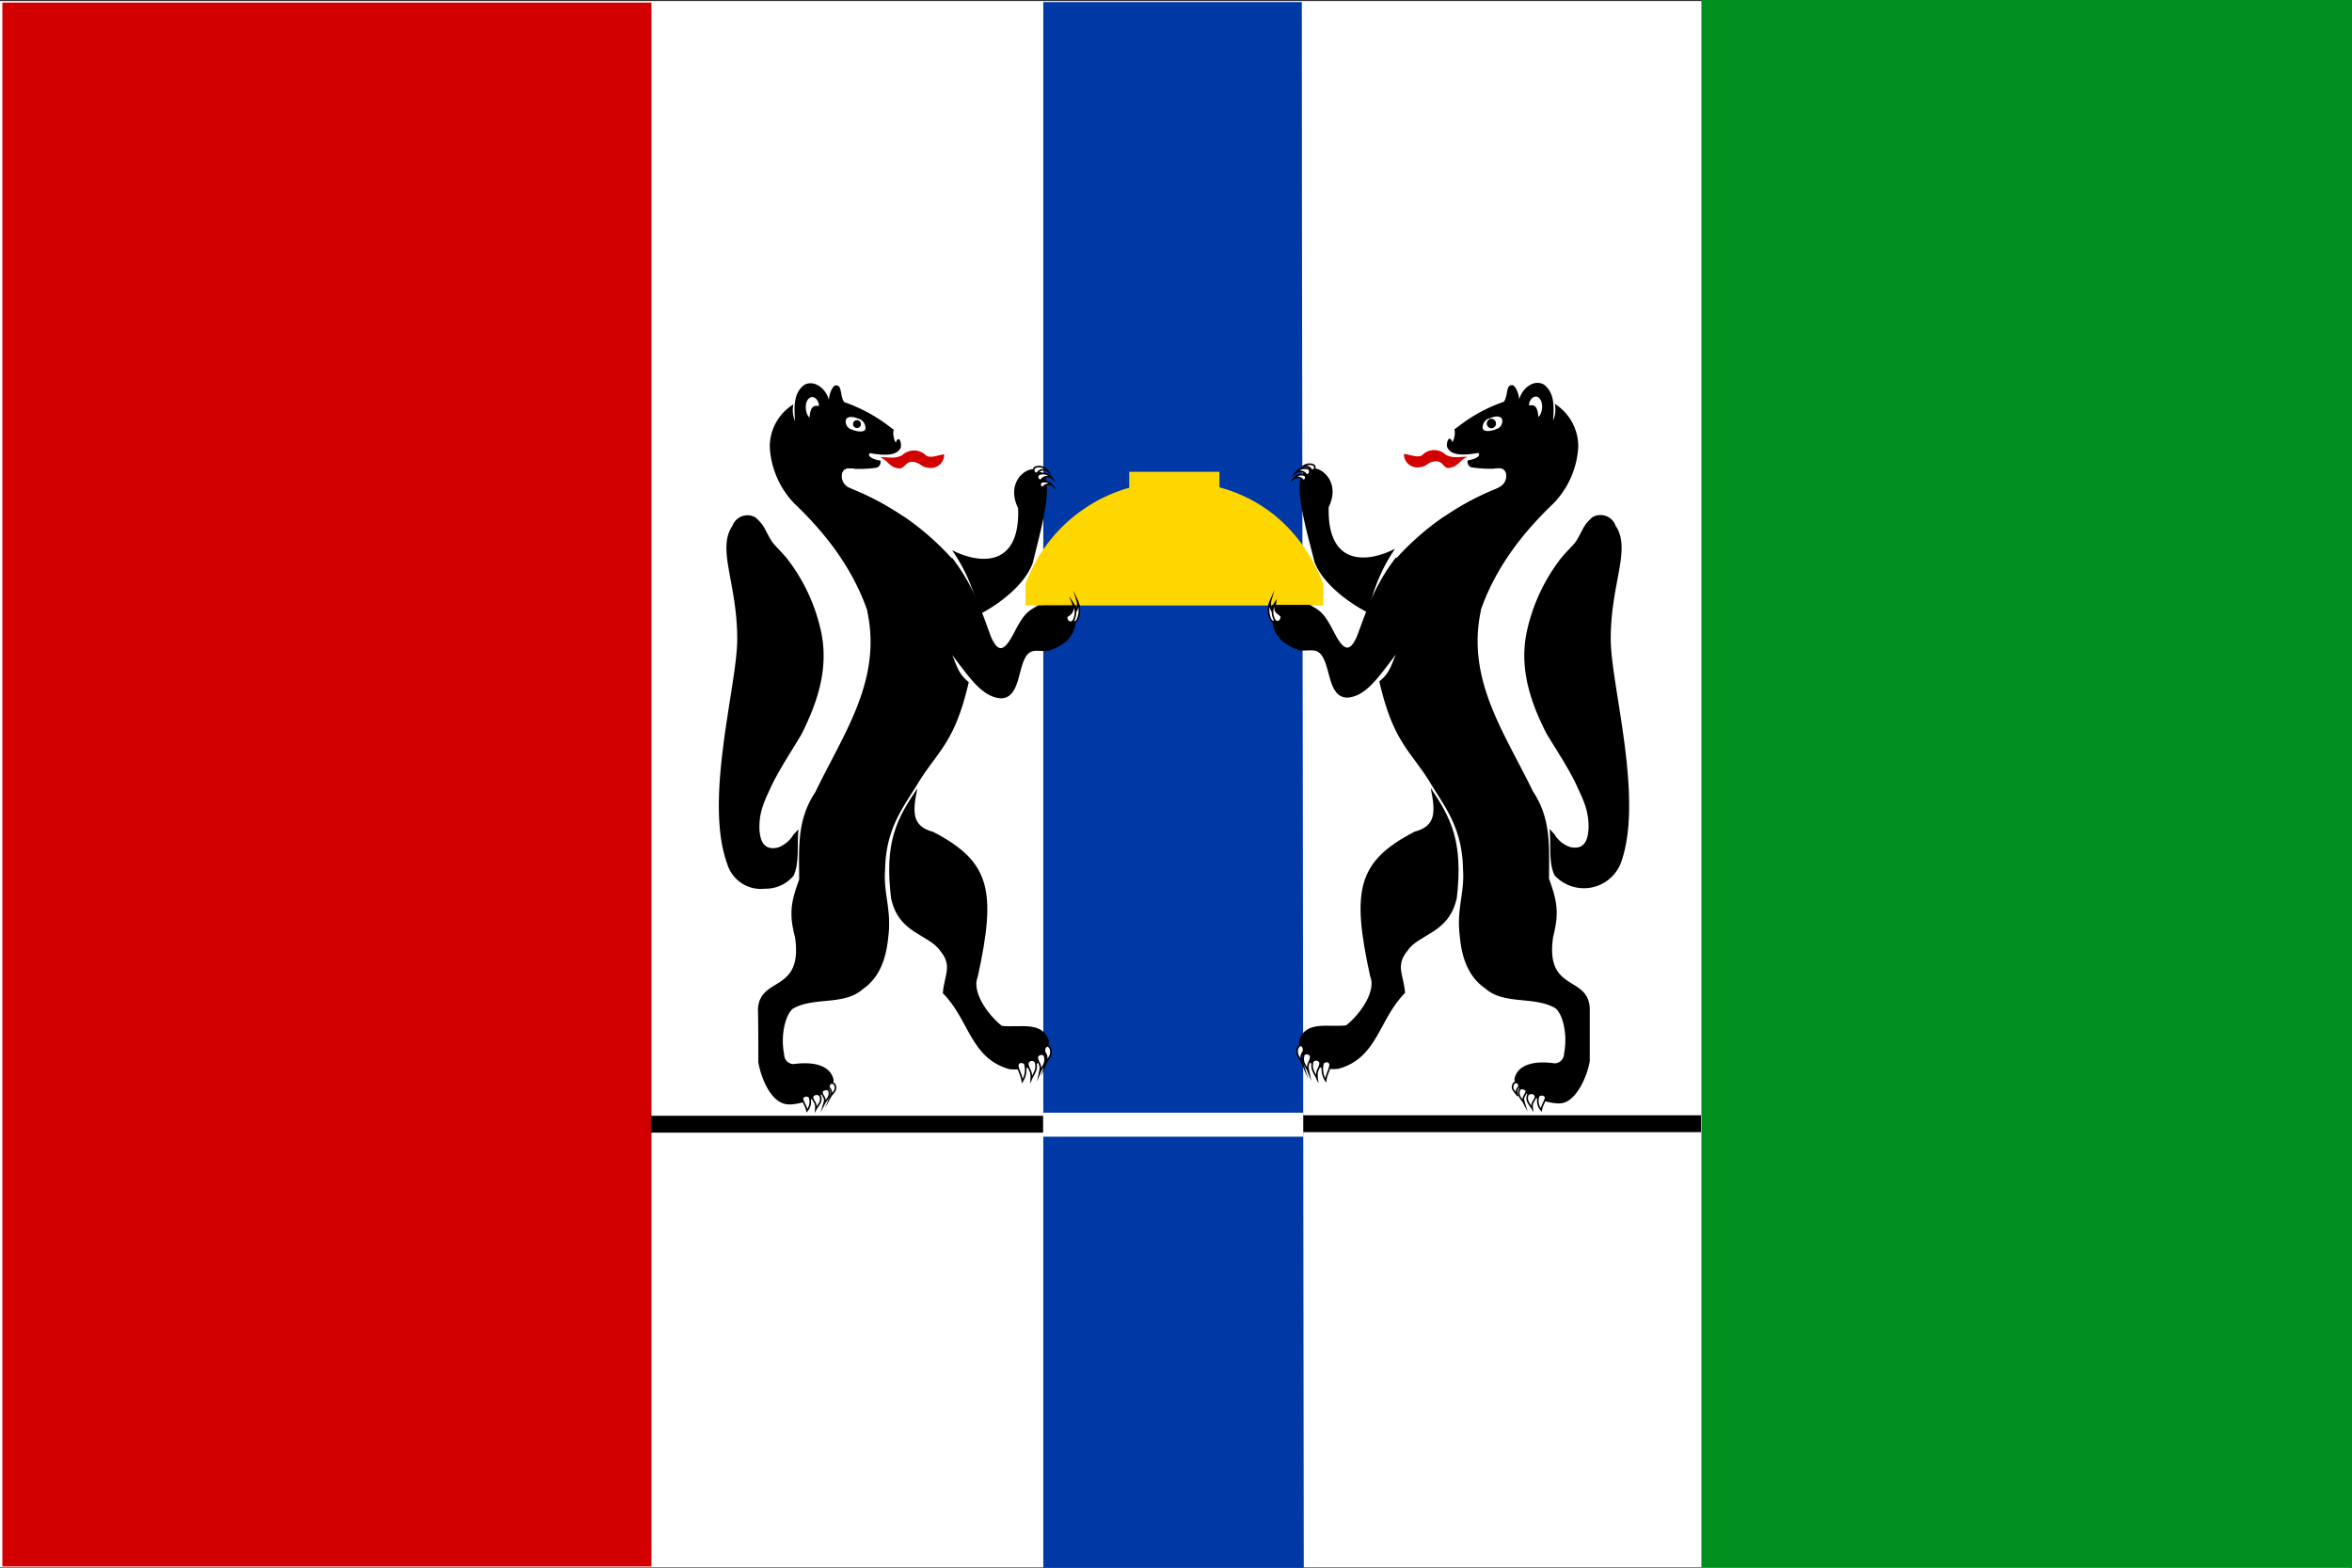 <svg xmlns="http://www.w3.org/2000/svg" width="899.91" height="600" xmlns:cgf="https://coding.garden/flags"><rect width="100%" height="100%" fill="#333333" stroke="none"/><path fill="#fff" d="M0 .4h899.12v599.4H0z"></path><path fill="#d20000" d="M.91.99h248.34v598.49H.91z"></path><path fill="#008e1f" d="M650.98 0h248.93v599.86H650.98z"></path><path d="M399.2.8h98.9c0 99.86.26 199.91.37 299.6s.23 199.72.37 299.6h-99.66V.62" fill="#0039a6"></path><path d="M249 427h150.15v6.45H249V427m249.13-.19h152.68v6.45H498.13v-6.45"></path><path d="M399.15 425.82h99.49V435h-99.49v-9.15" fill="#fff"></path><path d="M392.42 231.72h113.91v-8.32c-8.15-20.56-22.38-31.53-37.66-36.3l-2.1-.6v-5.94h-34.51v6.11l-1.25.34a59.64 59.64 0 0 0-38.43 36.44V232" fill="gold"></path><path d="M311.64 419.85c-1.51-.4-3-.82-4.52-1.28 2-1.59 3.89-3.35 5.85-5l4.91 1.16c-2.12 1.71-4.16 3.45-6.24 5.12z" fill="#d20000"></path><path d="M311.64 419.85c-1.51-.4-3-.82-4.52-1.28 2-1.59 3.89-3.35 5.85-5l4.91 1.16c-2.12 1.71-4.16 3.45-6.24 5.12z" fill="none" stroke="#000" stroke-miterlimit="22.93" stroke-width=".62"></path><path d="m304.17 417.92-4.52-1.33c2-1.62 3.89-3.35 5.85-5 1.59.45 3.24.82 4.86 1.22-2.07 1.84-4.11 3.44-6.19 5.11z" fill="#d20000"></path><path d="m304.17 417.92-4.52-1.33c2-1.62 3.89-3.35 5.85-5 1.59.45 3.24.82 4.86 1.22-2.07 1.84-4.11 3.44-6.19 5.11z" fill="none" stroke="#000" stroke-miterlimit="22.93" stroke-width=".62"></path><path d="M280.37 200.88a6.13 6.13 0 0 1 8.72-2.84c3.66 3.32 3.21 4.17 6 8.8 1.08 1.73 3.55 3.92 6 6.87a69.53 69.53 0 0 1 13 27.69c3.32 15-1.87 28.4-7.36 39.48-3.81 6.48-8 12.64-11.36 19.45-2.44 5.4-5 9.83-4.8 16.87.2 4.23 1.45 8.35 6.93 7.19a11.5 11.5 0 0 0 6.19-5.14 24.94 24.94 0 0 0 1.82-1.93c-.62 6.42.43 12.89-1.9 17.84a13.83 13.83 0 0 1-10.91 4.94 13.46 13.46 0 0 1-14.51-9.68c-8.89-24.6 3.86-68 3.89-85.77 0-21.9-8.09-34.68-1.65-43.71m23.15-46.27a10.54 10.54 0 0 0 .62 6.48c-.43-5.68-.54-10.71 3.44-13.8 3.64-2.13 8.21 1 9.51 5.68 0-2 1.51-6.11 3-5.51 2 0 1.33 4.37 2.84 6.36a60.89 60.89 0 0 1 17.61 9.57c2.3 1.79 4.12 2.19 4.43 4.63.62 6.28-4.94 6.62-12.18 5.34-1.56 1.42 2.33 2.64 4 2.84a2.27 2.27 0 0 1-1.36 2.7 45.44 45.44 0 0 1-11 .31c-2.84.26-3.66 5.4 1.65 7.84a103.24 103.24 0 0 1 39 27.66l-32.86 20.16c-5-15.08-14.2-28.77-28.4-42.29a33.83 33.83 0 0 1-9.34-21.39 19 19 0 0 1 9.12-16.56"></path><path d="M328.29 160.18a3.66 3.66 0 0 1 2.84 3.72c0 1.7-3.1 1.39-5.14.51a3.15 3.15 0 0 1-2.33-3.78c.48-1.33 2.53-1.31 4.6-.45" fill="#fff"></path><path d="M327.89 160.78a1.51 1.51 0 1 1-1.51 1.53 1.51 1.51 0 0 1 1.51-1.53"></path><path d="M341.95 164.3a8.52 8.52 0 0 1 4.86 1.93c1.48 3.07-1.82 5.4-2.13 4.69a4 4 0 0 0-.62-2.84c-.77-.2-1.11.77-1.33 1.33a7.38 7.38 0 0 1-.78-5.11z" fill="#fff"></path><path d="M341.95 164.3a8.52 8.52 0 0 1 4.86 1.93c1.48 3.07-1.82 5.4-2.13 4.69a4 4 0 0 0-.62-2.84c-.77-.2-1.11.77-1.33 1.33a7.38 7.38 0 0 1-.78-5.11z" fill="none"></path><path d="M337.06 175c2.64-.2 5.14.82 8.15-.82a6.56 6.56 0 0 1 9.2.2c1.82 1.08 4.8-.31 6.82-.51a5.08 5.08 0 0 1-6.22 5.11c-2.7-.26-3-2.13-6-2.24-2.5 0-2.84 2.39-4.83 2.56-4-.4-4.12-2.84-7.27-4.23" fill="#d20000"></path><path d="M322.15 181.45c.45-2.13 1.87-2.33 5-2.07a2.19 2.19 0 0 0-.85 3.78c3.38 4.06 13 9.09 20.39 15.14a104.43 104.43 0 0 0-21.81-11.7 4.74 4.74 0 0 1-2.73-5.15z" fill="#fff"></path><path d="M322.15 181.45c.45-2.13 1.87-2.33 5-2.07a2.19 2.19 0 0 0-.85 3.78c3.38 4.06 13 9.09 20.39 15.14a104.43 104.43 0 0 0-21.81-11.7 4.74 4.74 0 0 1-2.73-5.15z" fill="none"></path><path d="M309.88 152.23c1.39-1 3.46.65 3.46 3.15-2.5-.45-3.24.77-3.64 4.43-1.82-1.73-2-6.31.14-7.58" fill="#fff"></path><path d="M397.25 180.49c-2.41-3.35-13.15 2.84-7.7 14 .82 22.72-14.65 21.47-25.25 16.07A65.58 65.58 0 0 1 374.67 235c0 .34 16.3-8 20.51-19.65 2.33-10 9.66-34.45 2.07-34.88"></path><path d="M401 180.37a2.84 2.84 0 0 0-4.23.82 1.28 1.28 0 0 1-.6-2.41 4.29 4.29 0 0 1 4.83 1.59z" fill="#fff"></path><path d="M401 180.37a2.84 2.84 0 0 0-4.23.82 1.28 1.28 0 0 1-.6-2.41 4.29 4.29 0 0 1 4.83 1.59z" fill="none" stroke="#000" stroke-miterlimit="22.93" stroke-width=".62"></path><path d="M402.53 183a2.84 2.84 0 0 0-4.2.77 1.22 1.22 0 0 1-.62-2.33 4.29 4.29 0 0 1 4.82 1.56z" fill="#fff"></path><path d="M402.53 183a2.84 2.84 0 0 0-4.2.77 1.22 1.22 0 0 1-.62-2.33 4.29 4.29 0 0 1 4.82 1.56z" fill="none" stroke="#000" stroke-miterlimit="22.93" stroke-width=".62"></path><path d="M402.67 185.83a2.47 2.47 0 0 0-3.46.49l-.15.22a1.11 1.11 0 0 1-.54-2.07 3.78 3.78 0 0 1 4.15 1.36z" fill="#fff"></path><path d="M402.67 185.83a2.47 2.47 0 0 0-3.46.49l-.15.22a1.11 1.11 0 0 1-.54-2.07 3.78 3.78 0 0 1 4.15 1.36z" fill="none" stroke="#000" stroke-miterlimit="22.93" stroke-width=".62"></path><path d="M341 344.28c-2.84-22.41 2.39-31.24 10-42.6-1.82 8.86-2.33 14.46 6.11 16.7 21.76 11.36 24.25 22.27 17 55.41-2.33 5.14 3 13.8 9.2 18.8 7 .77 15.54-2 18 5.68.14 6.67-5.37 11.81-15 10.91-15.08-4.12-15.39-18.94-25.56-29.08.45-6.73 3.81-10.39-.91-16.1-4.43-6.56-15.82-6.56-18.8-19.88"></path><path d="m331.75 233.88 32.52-20.42c8.15 10.54 11 19.71 15 30.5 2.84 6.11 5.06 5.25 8.83-2s5.06-8 9.15-10.28h14.54a7.67 7.67 0 0 1 0 2.56c0 4.43 0 11.56-10.71 14.83-4.06.31-5.85-.82-8 1.42-3.81 4.69-2.61 16.7-10.17 16.76-6.93-.57-11.36-7.07-18.55-16.56 1.68 4 2.41 7.33 6.31 10.34-5.25 22.72-11.36 25.93-18.92 37.86-5.85 9.83-12.89 17.67-13.12 34.34-.62 8.52 2.41 14.77 1.33 24.51-.51 4.88-1.51 15.08-9.83 20.79-7.21 6.42-18.77 2.84-26.78 7.5-2.84 2.39-4.8 10.14-3.32 17.47a3.69 3.69 0 0 0 3.55 3.72c7.9-1.08 14.06.51 15.34 5.91.45 5-13.29 10.54-18.4 9.37-5.68-1.08-9.32-9.88-10.37-16 0-6.82 0-13.6-.14-20.34.71-12.7 17.24-6 14.2-27.41-2.44-9.23-1.51-13.75 1.56-22.15 0-11.87-1-22.72 6.19-33.46 10.62-22.15 25.56-42.6 19.88-69.18"></path><path d="M389.49 407.27c.65-1 1.48-1 2.61-.26a8.15 8.15 0 0 1-.94 6.73c-.36-2.74-2.07-4.94-1.67-6.47z" fill="#fff"></path><path d="M389.49 407.27c.65-1 1.48-1 2.61-.26a8.15 8.15 0 0 1-.94 6.73c-.36-2.74-2.07-4.94-1.67-6.47z" fill="none" stroke="#000" stroke-miterlimit="22.93" stroke-width=".62"></path><path d="M393.21 407.07a1.62 1.62 0 0 1 3-.57c.85 2.84-.77 4.43-1.65 6.48.21-3.61-.89-3.15-1.35-5.91z" fill="#fff"></path><path d="M393.21 407.07a1.62 1.62 0 0 1 3-.57c.85 2.84-.77 4.43-1.65 6.48.21-3.61-.89-3.15-1.35-5.91z" fill="none" stroke="#000" stroke-miterlimit="22.93" stroke-width=".62"></path><path d="M396.85 404.57c0-1 2.27-1.79 2.84-.45.82 2.84-1 4.17-1.82 6.22.77-3.52-.87-3.27-1.02-5.77z" fill="#fff"></path><path d="M396.85 404.57c0-1 2.27-1.79 2.84-.45.82 2.84-1 4.17-1.82 6.22.77-3.52-.87-3.27-1.02-5.77z" fill="none" stroke="#000" stroke-miterlimit="22.93" stroke-width=".62"></path><path d="M399.66 401.62c0-1 1.28-2.3 2.19-.4 1 2.56-.94 3.92-1.7 5.68 1.18-3.9-1-3.61-.49-5.28z" fill="#fff"></path><path d="M399.66 401.62c0-1 1.28-2.3 2.19-.4 1 2.56-.94 3.92-1.7 5.68 1.18-3.9-1-3.61-.49-5.28z" fill="none" stroke="#000" stroke-miterlimit="22.93" stroke-width=".62"></path><path d="M307.13 420a1.85 1.85 0 0 1 2.56-.2 5.17 5.17 0 0 1-.94 5.25c-.34-2.05-2.02-3.86-1.62-5.05z" fill="#fff"></path><path d="M307.13 420a1.85 1.85 0 0 1 2.56-.2 5.17 5.17 0 0 1-.94 5.25c-.34-2.05-2.02-3.86-1.62-5.05z" fill="none" stroke="#000" stroke-miterlimit="22.93" stroke-width=".62"></path><path d="M310.82 419.85a1.73 1.73 0 0 1 3-.45c.85 2.19-.77 3.41-1.68 5.08.27-2.9-.89-2.48-1.32-4.63z" fill="#fff"></path><path d="M310.82 419.85a1.73 1.73 0 0 1 3-.45c.85 2.19-.77 3.41-1.68 5.08.27-2.9-.89-2.48-1.32-4.63z" fill="none" stroke="#000" stroke-miterlimit="22.93" stroke-width=".62"></path><path d="M314.46 417.86c0-.77 2.27-1.48 2.7-.45.82 2.24-1 3.35-1.82 4.94.85-2.7-.77-2.5-.88-4.49z" fill="#fff"></path><path d="M314.46 417.86c0-.77 2.27-1.48 2.7-.45.82 2.24-1 3.35-1.82 4.94.85-2.7-.77-2.5-.88-4.49z" fill="none" stroke="#000" stroke-miterlimit="22.93" stroke-width=".62"></path><path d="M317.21 415.48a1.14 1.14 0 0 1 2.19-.31c1 2-.94 3.15-1.7 4.54 1.19-3.07-.94-2.95-.49-4.23z" fill="#fff"></path><path d="M317.21 415.48a1.14 1.14 0 0 1 2.19-.31c1 2-.94 3.15-1.7 4.54 1.19-3.07-.94-2.95-.49-4.23z" fill="none" stroke="#000" stroke-miterlimit="22.93" stroke-width=".62"></path><path d="M412.18 229.91a4.91 4.91 0 0 1-2.22 5.68c-.31 2 1.25 3.27 2.19 1.68a8.52 8.52 0 0 0 .03-7.36z" fill="#fff"></path><path d="M412.18 229.91a4.91 4.91 0 0 1-2.22 5.68c-.31 2 1.25 3.27 2.19 1.68a8.52 8.52 0 0 0 .03-7.36z" fill="none" stroke="#000" stroke-miterlimit="22.93" stroke-width=".62"></path><path d="M410.37 230.67a4 4 0 0 1-2.22 5.2c-.31 1.93 1.51 3 2.53 1.62a6.53 6.53 0 0 0-.31-6.82z" fill="#fff"></path><path d="M410.37 230.67a4 4 0 0 1-2.22 5.2c-.31 1.93 1.51 3 2.53 1.62a6.53 6.53 0 0 0-.31-6.82z" fill="none" stroke="#000" stroke-miterlimit="22.93" stroke-width=".62"></path><path d="M586.74 419.45c1.51-.4 3-.82 4.54-1.28-2-1.62-4-3.27-5.91-4.94-1.65.45-3.27.82-4.86 1.22z" fill="#d20000"></path><path d="M586.74 419.45c1.51-.4 3-.82 4.54-1.28-2-1.62-4-3.27-5.91-4.94-1.65.45-3.27.82-4.86 1.22z" fill="none" stroke="#000" stroke-miterlimit="22.93" stroke-width=".62"></path><path d="M594.26 417.5c1.48-.4 3-.82 4.52-1.28l-5.88-5c-1.65.45-3.27.82-4.86 1.22 2.05 1.76 4.12 3.44 6.22 5.06z" fill="#d20000"></path><path d="M594.26 417.5c1.48-.4 3-.82 4.52-1.28l-5.88-5c-1.65.45-3.27.82-4.86 1.22 2.05 1.76 4.12 3.44 6.22 5.06z" fill="none" stroke="#000" stroke-miterlimit="22.93" stroke-width=".62"></path><path d="M618 200.77a6.16 6.16 0 0 0-8.72-2.84c-3.69 3.35-3.27 4.23-6 8.8-1.08 1.79-3.58 3.92-6 6.87a70 70 0 0 0-13 27.66c-3.35 14.88 1.82 28.4 7.36 39.34 3.86 6.48 8.07 12.64 11.36 19.45 2.44 5.45 5 9.83 4.8 17-.23 4.23-1.45 8.29-6.93 7.13a10.93 10.93 0 0 1-6.16-5 24.35 24.35 0 0 1-1.82-2c.62 6.36-.45 12.84 1.9 17.78a15.19 15.19 0 0 0 25.39-4.74c8.92-24.6-3.89-68-3.89-85.69 0-21.81 8.15-34.54 1.65-43.65m-23.08-46.41a10.54 10.54 0 0 1-.62 6.48c.4-5.68.51-10.59-3.46-13.75-3.66-2.13-8.21 1-9.54 5.68 0-1.93-1.48-6-3-5.45-2 0-1.28 4.29-2.84 6.31a60.69 60.69 0 0 0-17.55 9.57c-2.3 1.79-4.17 2.19-4.49 4.69-.6 6.28 5 6.62 12.21 5.34 1.56 1.42-2.33 2.64-4 2.84a2.24 2.24 0 0 0 1.33 2.64 45.44 45.44 0 0 0 11 .4c2.84.2 3.69 5.34-1.59 7.84a103.18 103.18 0 0 0-39 27.66c11 6.73 21.93 13.35 32.83 20 5-15 14.2-28.69 28.4-42.23a33.8 33.8 0 0 0 9.32-21.39 19.28 19.28 0 0 0-9.06-16.61"></path><path d="M570.12 160a3.66 3.66 0 0 0-2.84 3.72c.14 1.7 3.07 1.42 5.11.51a3.15 3.15 0 0 0 2.33-3.78c-.51-1.33-2.5-1.31-4.54-.45" fill="#fff"></path><path d="M570.52 160.58a1.51 1.51 0 0 0 0 3 1.48 1.48 0 0 0 1.56-1.39v-.09a1.51 1.51 0 0 0-1.48-1.53h-.09z"></path><path d="M570.52 160.58a1.51 1.51 0 0 0 0 3 1.48 1.48 0 0 0 1.56-1.39v-.09a1.51 1.51 0 0 0-1.48-1.53h-.09z" fill="none" stroke="#000" stroke-miterlimit="22.93" stroke-width=".62"></path><path d="M556.46 164.1a9.06 9.06 0 0 0-5 1.93c-1.48 3.15 1.9 5.45 2.22 4.74a3.72 3.72 0 0 1 .65-2.84c.74-.26 1.16.71 1.39 1.28a7.3 7.3 0 0 0 .74-5.11z" fill="#fff"></path><path d="M556.46 164.1a9.06 9.06 0 0 0-5 1.93c-1.48 3.15 1.9 5.45 2.22 4.74a3.72 3.72 0 0 1 .65-2.84c.74-.26 1.16.71 1.39 1.28a7.3 7.3 0 0 0 .74-5.11z" fill="none"></path><path d="M561.29 174.84c-2.61-.2-5.11.82-8.15-.82a6.39 6.39 0 0 0-9 .17l-.08.09c-1.82 1-4.83-.4-6.9-.57a5.11 5.11 0 0 0 6.11 5.08c2.84-.26 3.07-2.13 6-2.24s2.84 2.39 4.8 2.56c4-.4 4.12-2.84 7.27-4.23" fill="#d20000"></path><path d="M576.23 181.34c-.51-2.07-1.87-2.33-5-2 1.82 0 2 2.39.91 3.69-3.38 4.06-13 9.09-20.36 15.19a100.51 100.51 0 0 1 21.76-11.76 4.74 4.74 0 0 0 2.69-5.12z" fill="#fff"></path><path d="M576.23 181.34c-.51-2.07-1.87-2.33-5-2 1.82 0 2 2.39.91 3.69-3.38 4.06-13 9.09-20.36 15.19a100.51 100.51 0 0 1 21.76-11.76 4.74 4.74 0 0 0 2.69-5.12z" fill="none"></path><path d="M588.47 152c-1.36-.91-3.44.71-3.46 3.15 2.53-.45 3.27.77 3.61 4.43 1.87-1.73 2-6.28-.14-7.58" fill="#fff"></path><path d="M500.57 180.15c2.41-3.35 13.18 2.84 7.81 13.92-.62 22.72 14.83 21.36 25.39 15.93a64.41 64.41 0 0 0-10.17 24.4c0 .34-16.33-7.87-20.68-19.43-2.39-10-10-34.37-2.36-34.85"></path><path d="M495.74 180.94a2.84 2.84 0 0 1 4 .6l.15.22a1.28 1.28 0 0 0 .6-2.41 4.43 4.43 0 0 0-4.75 1.59z" fill="#fff"></path><path d="M495.74 180.94a2.84 2.84 0 0 1 4 .6l.15.22a1.28 1.28 0 0 0 .6-2.41 4.43 4.43 0 0 0-4.75 1.59z" fill="none" stroke="#000" stroke-miterlimit="22.93" stroke-width=".62"></path><path d="M495 183.16a2.44 2.44 0 0 1 3.42.47l.13.19a1.05 1.05 0 0 0 .48-2 3.61 3.61 0 0 0-4.03 1.34z" fill="#fff"></path><path d="M495 183.16a2.44 2.44 0 0 1 3.42.47l.13.19a1.05 1.05 0 0 0 .48-2 3.61 3.61 0 0 0-4.03 1.34z" fill="none" stroke="#000" stroke-miterlimit="22.93" stroke-width=".62"></path><path d="M498.3 178.78a2.53 2.53 0 0 1 3.44 1l.11.21a1.11 1.11 0 0 0 .77-2 3.86 3.86 0 0 0-4.32.79z" fill="#fff"></path><path d="M498.3 178.78a2.53 2.53 0 0 1 3.44 1l.11.21a1.11 1.11 0 0 0 .77-2 3.86 3.86 0 0 0-4.32.79z" fill="none" stroke="#000" stroke-miterlimit="22.93" stroke-width=".62"></path><path d="M557.34 344.11c2.7-22.41-2.39-31.24-9.94-42.6 1.79 8.92 2.27 14.57-6.16 16.76-21.81 11.36-24.25 22.21-17 55.33 2.3 5.14-3 13.86-9.2 18.8-7 .77-15.54-1.93-18 5.85-.14 6.56 5.37 11.67 15 10.79 15.11-4.12 15.42-18.94 25.56-29.08-.45-6.73-3.86-10.34.91-16.1 4.4-6.56 15.76-6.56 18.8-19.88"></path><path d="M566.66 233.68c-10.82-6.82-21.7-13.55-32.55-20.34-8.09 10.45-11 19.65-15 30.42-2.84 6.11-5.06 5.25-8.8-2s-5.06-8-9.15-10.28h-14.51a7.1 7.1 0 0 0 0 2.64c0 4.43 0 11.36 10.71 14.77 4.06.31 5.85-.82 8 1.48 3.86 4.54 2.64 16.56 10.2 16.61 6.9-.57 11.36-7.07 18.49-16.5-1.68 4-2.41 7.24-6.31 10.28 5.25 22.72 11.36 26 18.92 37.86 5.85 9.88 12.89 17.72 13.12 34.34.6 8.52-2.41 14.77-1.33 24.51.45 4.88 1.48 15.08 9.83 20.79 7.21 6.42 18.72 2.84 26.84 7.58 2.84 2.24 4.74 10 3.32 17.32a3.72 3.72 0 0 1-3.55 3.78c-8-1.16-14.2.51-15.42 5.85-.43 5 13.32 10.45 18.49 9.32s9.26-9.88 10.31-16V385.8c-.71-12.72-17.21-6-14-27.35 2.39-9.32 1.45-13.8-1.59-22.15 0-11.93 1-22.72-6.19-33.51-10.68-22.15-25.56-42.6-19.88-69.13"></path><path d="M508.86 407c-.65-1-1.48-1-2.58-.26a8.12 8.12 0 0 0 .94 6.73c.36-2.68 2.04-4.92 1.64-6.47z" fill="#fff"></path><path d="M508.86 407c-.65-1-1.48-1-2.58-.26a8.12 8.12 0 0 0 .94 6.73c.36-2.68 2.04-4.92 1.64-6.47z" fill="none" stroke="#000" stroke-miterlimit="22.93" stroke-width=".62"></path><path d="M505.14 406.82a1.59 1.59 0 0 0-2.84-.57c-.91 2.84.74 4.43 1.65 6.48-.4-3.61.79-3.16 1.19-5.91z" fill="#fff"></path><path d="M505.14 406.82a1.59 1.59 0 0 0-2.84-.57c-.91 2.84.74 4.43 1.65 6.48-.4-3.61.79-3.16 1.19-5.91z" fill="none" stroke="#000" stroke-miterlimit="22.93" stroke-width=".62"></path><path d="M501.51 404.32c0-1-2.27-1.79-2.7-.45-.85 2.84 1 4.17 1.82 6.22-.77-3.53.76-3.22.88-5.77z" fill="#fff"></path><path d="M501.51 404.32c0-1-2.27-1.79-2.7-.45-.85 2.84 1 4.17 1.82 6.22-.77-3.53.76-3.22.88-5.77z" fill="none" stroke="#000" stroke-miterlimit="22.93" stroke-width=".62"></path><path d="M498.75 401.42c0-1-1.28-2.3-2.19-.4-1.05 2.56.91 3.86 1.68 5.68-1.24-3.86.96-3.7.51-5.28z" fill="#fff"></path><path d="M498.75 401.42c0-1-1.28-2.3-2.19-.4-1.05 2.56.91 3.86 1.68 5.68-1.24-3.86.96-3.7.51-5.28z" fill="none" stroke="#000" stroke-miterlimit="22.93" stroke-width=".62"></path><path d="M591.31 419.65a1.79 1.79 0 0 0-2.51-.28l-.1.08a5.42 5.42 0 0 0 1 5.34c.3-2.18 1.95-3.92 1.61-5.14z" fill="#fff"></path><path d="M591.31 419.65a1.79 1.79 0 0 0-2.51-.28l-.1.08a5.42 5.42 0 0 0 1 5.34c.3-2.18 1.95-3.92 1.61-5.14z" fill="none" stroke="#000" stroke-miterlimit="22.93" stroke-width=".62"></path><path d="M587.56 419.45a1.79 1.79 0 0 0-3-.45c-.85 2.3.77 3.61 1.68 5.2-.3-2.87.95-2.5 1.32-4.75z" fill="#fff"></path><path d="M587.56 419.45a1.79 1.79 0 0 0-3-.45c-.85 2.3.77 3.61 1.68 5.2-.3-2.87.95-2.5 1.32-4.75z" fill="none" stroke="#000" stroke-miterlimit="22.93" stroke-width=".62"></path><path d="M584 417.5c0-.77-2.27-1.42-2.7-.4-.82 2.39 1 3.41 1.82 5-.9-2.84.72-2.65.88-4.6z" fill="#fff"></path><path d="M584 417.5c0-.77-2.27-1.42-2.7-.4-.82 2.39 1 3.41 1.82 5-.9-2.84.72-2.65.88-4.6z" fill="none" stroke="#000" stroke-miterlimit="22.93" stroke-width=".62"></path><path d="M581.14 415.17a1.11 1.11 0 0 0-2.13-.26c-1 2 .94 3 1.7 4.54-1.33-3.15.94-3.01.43-4.28z" fill="#fff"></path><path d="M581.14 415.17a1.11 1.11 0 0 0-2.13-.26c-1 2 .94 3 1.7 4.54-1.33-3.15.94-3.01.43-4.28z" fill="none" stroke="#000" stroke-miterlimit="22.93" stroke-width=".62"></path><path d="M486.17 229.76a5 5 0 0 0 2.22 5.68c.34 2-1.22 3.21-2.19 1.68a8.8 8.8 0 0 1-.03-7.36z" fill="#fff"></path><path d="M486.17 229.76a5 5 0 0 0 2.22 5.68c.34 2-1.22 3.21-2.19 1.68a8.8 8.8 0 0 1-.03-7.36z" fill="none" stroke="#000" stroke-miterlimit="22.93" stroke-width=".62"></path><path d="M488 230.53c-.62 3.61.43 3.72 2.22 5.2.23 1.87-1.56 3-2.53 1.53a6.42 6.42 0 0 1 .31-6.73z" fill="#fff"></path><path d="M488 230.53c-.62 3.61.43 3.72 2.22 5.2.23 1.87-1.56 3-2.53 1.53a6.42 6.42 0 0 1 .31-6.73z" fill="none" stroke="#000" stroke-miterlimit="22.93" stroke-width=".62"></path></svg>